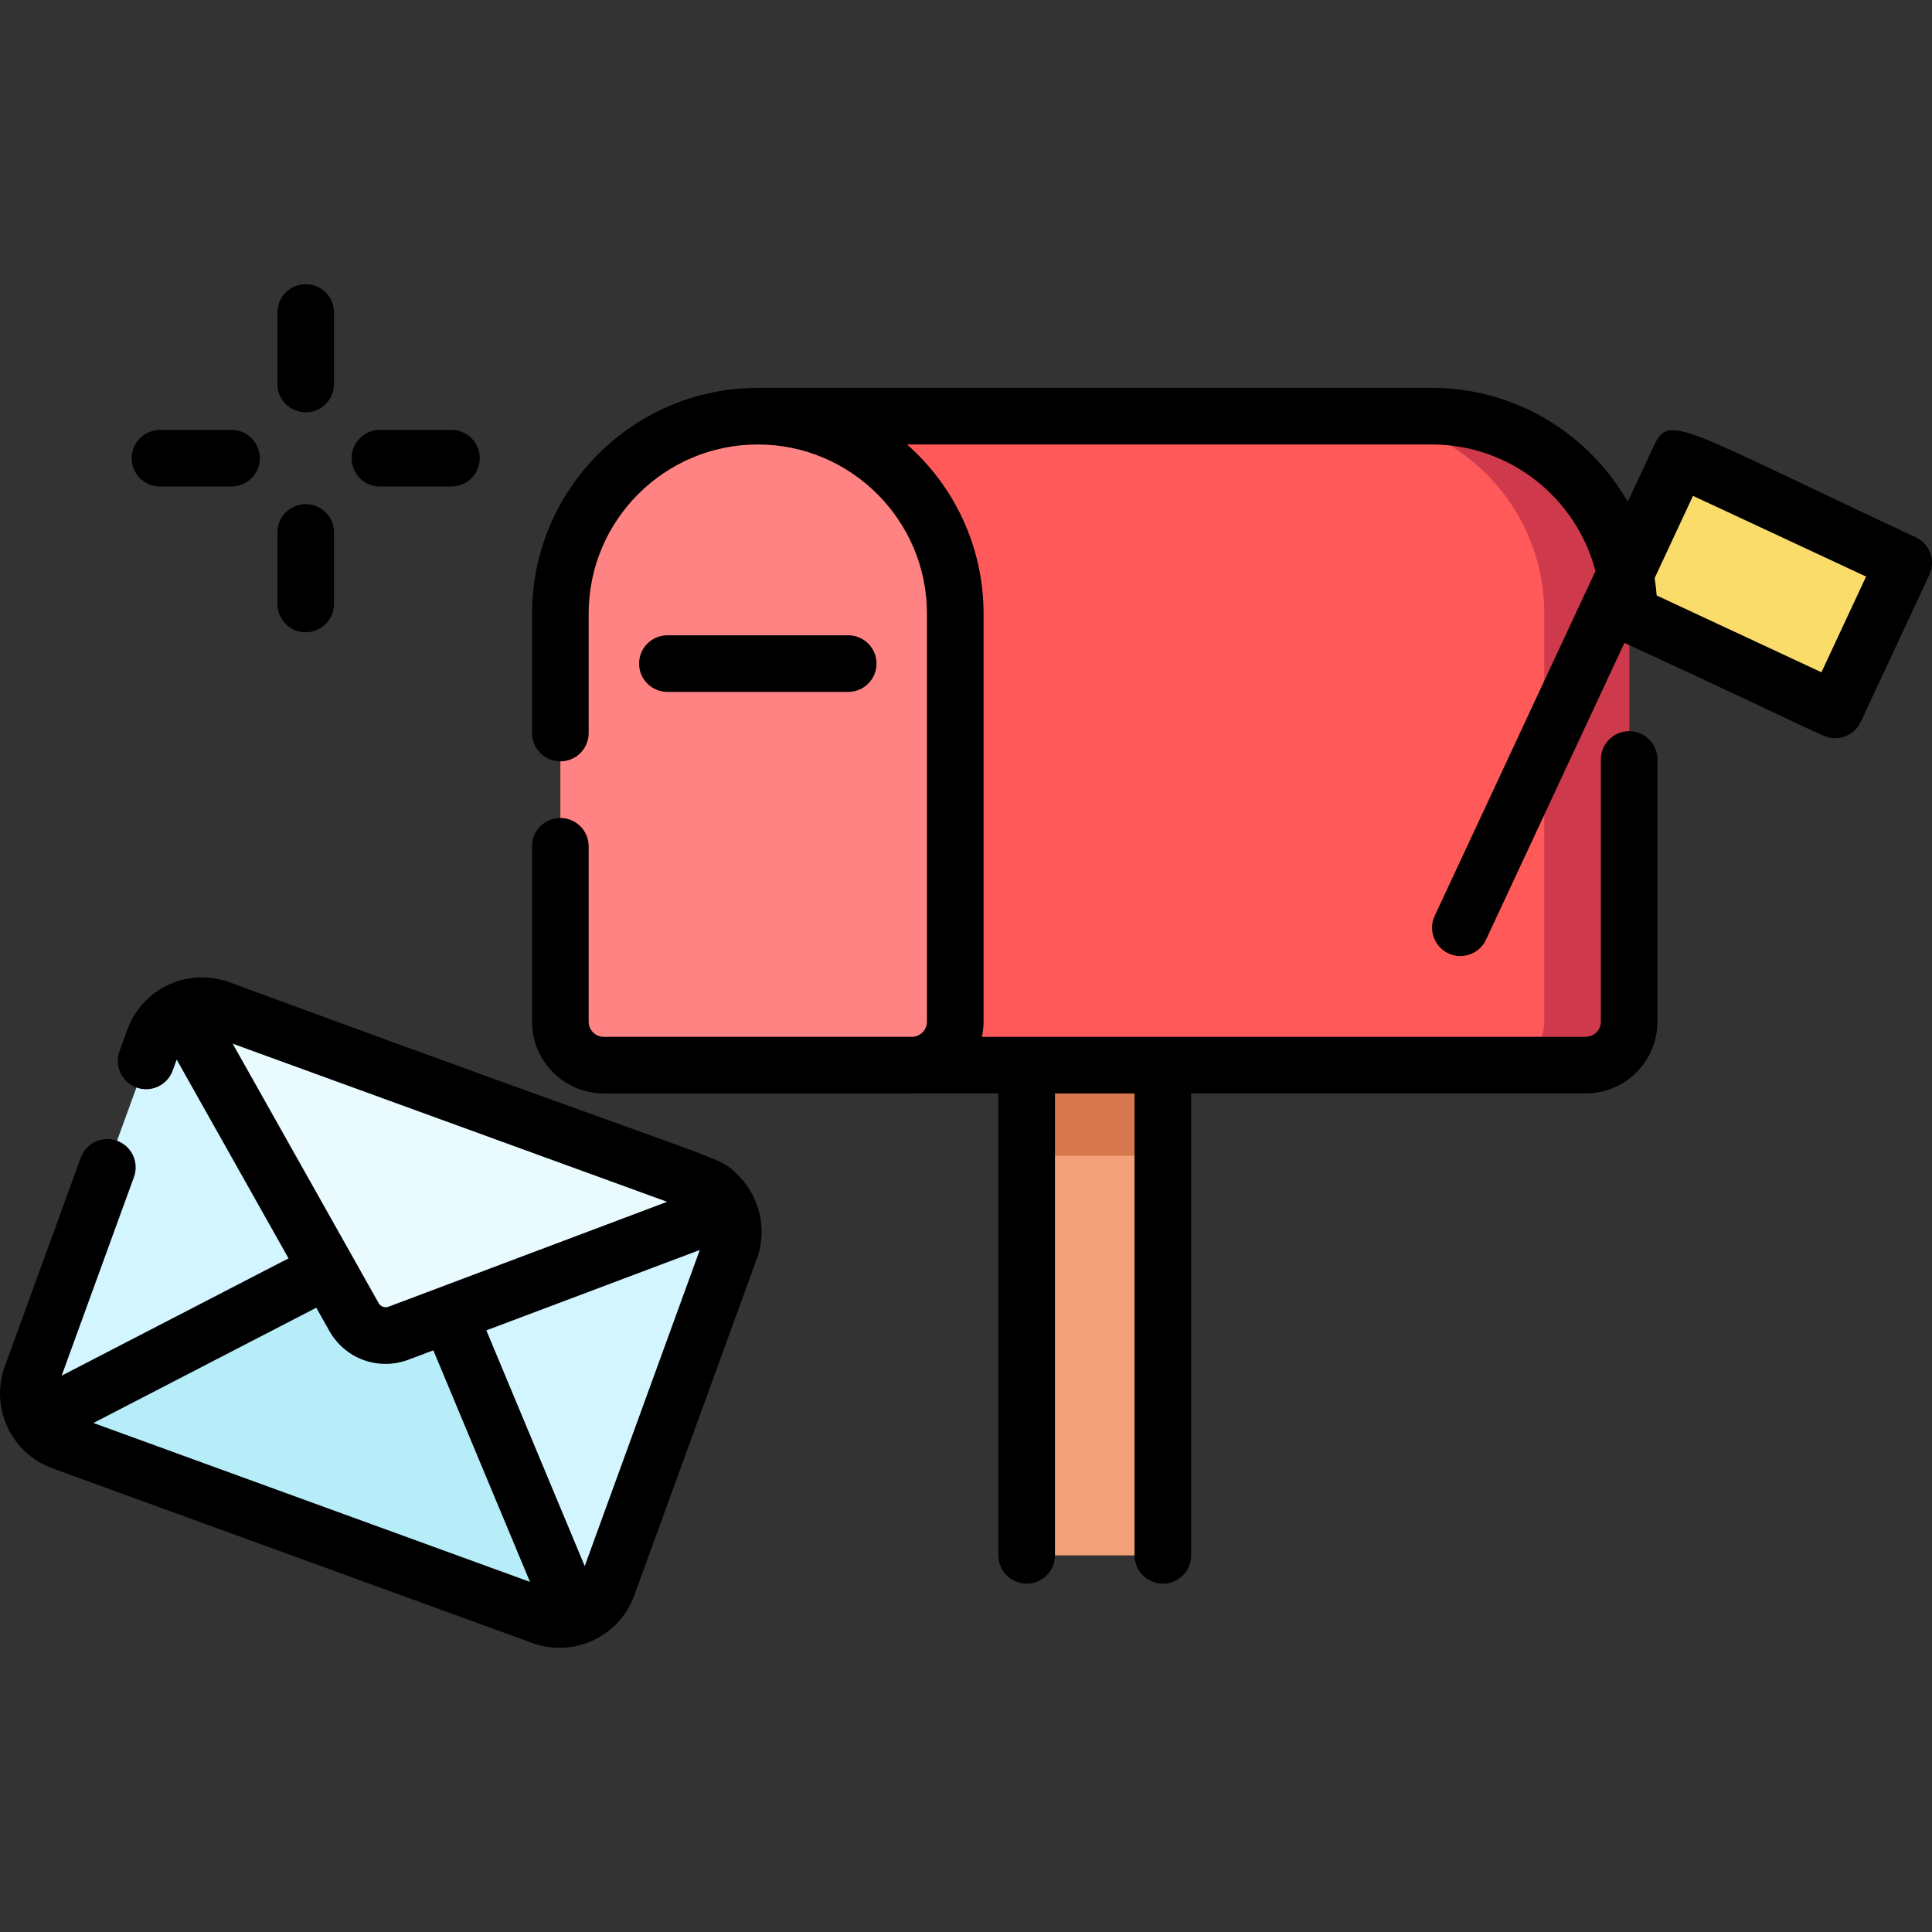 <?xml version="1.0" encoding="iso-8859-1"?>
<!-- Generator: Adobe Illustrator 19.0.0, SVG Export Plug-In . SVG Version: 6.00 Build 0)  -->
<svg xmlns="http://www.w3.org/2000/svg" xmlns:xlink="http://www.w3.org/1999/xlink" version="1.1" id="Capa_1" x="0px" y="0px" viewBox="0 0 511.993 511.993" style="enable-background:new 0 0 511.993 511.993;" xml:space="preserve" width="512" height="512">
<rect x="0" y="0" width="511.993" height="511.993" fill="#333333" stroke="none"/>
<g>
	<path style="fill:#FF5A59;" d="M379.42,110.289L379.42,110.289H200.826v171.98h126.269h52.325h40.811   c6.359,0,11.514-5.155,11.514-11.514V162.614C431.746,133.715,408.319,110.289,379.42,110.289z"/>
	<path style="fill:#CE3A4C;" d="M379.42,110.289h-22.5c28.898,0,52.325,23.427,52.325,52.325v108.141   c0,6.359-5.155,11.514-11.514,11.514h22.5c6.359,0,11.514-5.155,11.514-11.514V162.614   C431.745,133.715,408.319,110.289,379.42,110.289z"/>
	<path style="fill:#FF8383;" d="M241.637,282.269h-81.622c-6.359,0-11.514-5.155-11.514-11.514V162.614   c0-28.898,23.427-52.325,52.325-52.325h0c28.898,0,52.325,23.427,52.325,52.325v108.141   C253.151,277.114,247.996,282.269,241.637,282.269z"/>
	
		<rect x="444.179" y="121.975" transform="matrix(0.423 -0.906 0.906 0.423 128.594 511.412)" style="fill:#F9DC6A;" width="42.992" height="65.61"/>
	<rect x="272.079" y="282.269" style="fill:#F2A077;" width="36.088" height="129.911"/>
	<rect x="272.079" y="282.269" style="fill:#D6774D;" width="36.088" height="24"/>
	<g>
		<path style="fill:#D2F5FF;" d="M185.423,313.647l-127.26-46.319c-7.03-2.559-14.802,1.065-17.361,8.095l-32.49,89.264    c-2.559,7.03,1.066,14.803,8.095,17.361l127.26,46.319c7.029,2.558,14.802-1.066,17.361-8.096l32.49-89.264    C196.077,323.978,192.452,316.206,185.423,313.647z"/>
		<path style="fill:#B7ECF9;" d="M16.408,382.049l127.26,46.319c2.95,1.074,6.026,1.047,8.798,0.148l-39.897-95.595    c-1.911-4.58-6.577-6.279-10.986-3.998l-92.01,47.585C11.118,378.977,13.457,380.975,16.408,382.049z"/>
		<path style="fill:#E9FBFF;" d="M185.423,313.647l-127.26-46.319c-3.426-1.247-7.025-1.016-10.114,0.353l45.763,81.332    c2.333,4.147,7.343,5.97,11.795,4.293l87.336-32.889C191.457,317.384,188.848,314.894,185.423,313.647z"/>
	</g>
	<g>
		<path d="M507.661,142.365c-62.691-29.219-65.271-33.029-69.43-24.102l-6.869,14.73c-10.317-18.027-29.728-30.209-51.942-30.209    h-178.6c-0.067,0-0.132,0.008-0.199,0.01c-32.894,0.11-59.623,26.901-59.623,59.82v31.654c0,4.143,3.357,7.5,7.5,7.5    s7.5-3.357,7.5-7.5v-31.654c0-24.717,20.108-44.825,44.825-44.825s44.825,20.108,44.825,44.825v108.141    c0,2.214-1.801,4.015-4.014,4.015h-81.622c-2.214,0-4.015-1.801-4.015-4.015v-46.485c0-4.143-3.357-7.5-7.5-7.5    s-7.5,3.357-7.5,7.5v46.485c0,10.484,8.53,19.015,19.015,19.015h81.622c0.12,0,0.235-0.016,0.354-0.018    c0.081,0.002,0.159,0.012,0.24,0.012h22.348V412.18c0,4.143,3.357,7.5,7.5,7.5s7.5-3.357,7.5-7.5V289.768h21.088V412.18    c0,4.143,3.357,7.5,7.5,7.5s7.5-3.357,7.5-7.5V289.764h104.564c10.482,0,19.01-8.527,19.01-19.01v-69.49    c0-4.143-3.357-7.5-7.5-7.5s-7.5,3.357-7.5,7.5v69.49c0,2.211-1.799,4.01-4.01,4.01H260.217c0.279-1.294,0.434-2.633,0.434-4.009    V162.614c0-17.834-7.854-33.86-20.273-44.83h139.044c20.824,0,38.375,14.278,43.384,33.561l-2.744,5.884    c-0.001,0.001-0.001,0.003-0.002,0.004l-39.848,85.454c-2.333,5.001,1.361,10.672,6.792,10.672c2.824,0,5.529-1.604,6.802-4.332    l36.681-78.661c55.159,25.443,52.735,25.263,55.831,25.263c2.824,0,5.53-1.604,6.802-4.332l18.169-38.964    C513.039,148.578,511.415,144.115,507.661,142.365z M482.695,178.159l-43.664-20.36c-0.124-1.551-0.296-3.089-0.537-4.605    c5.065-10.862,7.166-15.366,10.163-21.793l45.868,21.39L482.695,178.159z"/>
		<path d="M224.788,183.358c4.143,0,7.5-3.357,7.5-7.5s-3.357-7.5-7.5-7.5h-47.926c-4.143,0-7.5,3.357-7.5,7.5s3.357,7.5,7.5,7.5    H224.788z"/>
		<path d="M195.002,310.863c-5.414-4.977,0.747-0.866-134.274-50.583c-10.809-3.931-22.956,1.539-26.973,12.577l-2.087,5.731    c-1.418,3.893,0.589,8.196,4.48,9.613c3.897,1.418,8.197-0.59,9.613-4.48l1.064-2.921l29.636,52.672L16.34,364.56L35.5,311.918    c1.417-3.893-0.591-8.196-4.482-9.613c-3.897-1.42-8.197,0.591-9.613,4.482L1.264,362.122    c-3.957,10.874,1.689,23.02,12.578,26.975l127.26,46.319c4.224,1.536,8.993,1.752,13.677,0.231c0,0,0.001,0,0.001,0    c0.001,0,0.002-0.001,0.003-0.001c5.952-1.936,10.992-6.484,13.294-12.808l32.489-89.265    C203.582,325.286,201.012,316.383,195.002,310.863z M176.79,318.487l-73.827,27.801c-0.995,0.37-2.095-0.027-2.615-0.952    l-38.683-68.751C75.898,281.765,158.737,311.916,176.79,318.487z M83.822,346.554l3.453,6.138    c3.126,5.557,8.851,8.753,14.875,8.753c2.028,0,4.091-0.362,6.1-1.119l6.589-2.481l25.612,61.367l-115.7-42.113L83.822,346.554z     M154.957,415.023l-26.072-62.469l56.561-21.299L154.957,415.023z"/>
		<path d="M81.019,109.27c4.143,0,7.5-3.357,7.5-7.5V82.809c0-4.143-3.357-7.5-7.5-7.5s-7.5,3.357-7.5,7.5v18.961    C73.519,105.913,76.876,109.27,81.019,109.27z"/>
		<path d="M81.019,167.558c4.143,0,7.5-3.357,7.5-7.5v-18.961c0-4.143-3.357-7.5-7.5-7.5s-7.5,3.357-7.5,7.5v18.961    C73.519,164.201,76.876,167.558,81.019,167.558z"/>
		<path d="M100.682,128.933h18.961c4.143,0,7.5-3.357,7.5-7.5s-3.357-7.5-7.5-7.5h-18.961c-4.143,0-7.5,3.357-7.5,7.5    S96.539,128.933,100.682,128.933z"/>
		<path d="M42.395,128.933h18.961c4.143,0,7.5-3.357,7.5-7.5s-3.357-7.5-7.5-7.5H42.395c-4.143,0-7.5,3.357-7.5,7.5    S38.252,128.933,42.395,128.933z"/>
	</g>
</g>















</svg>

